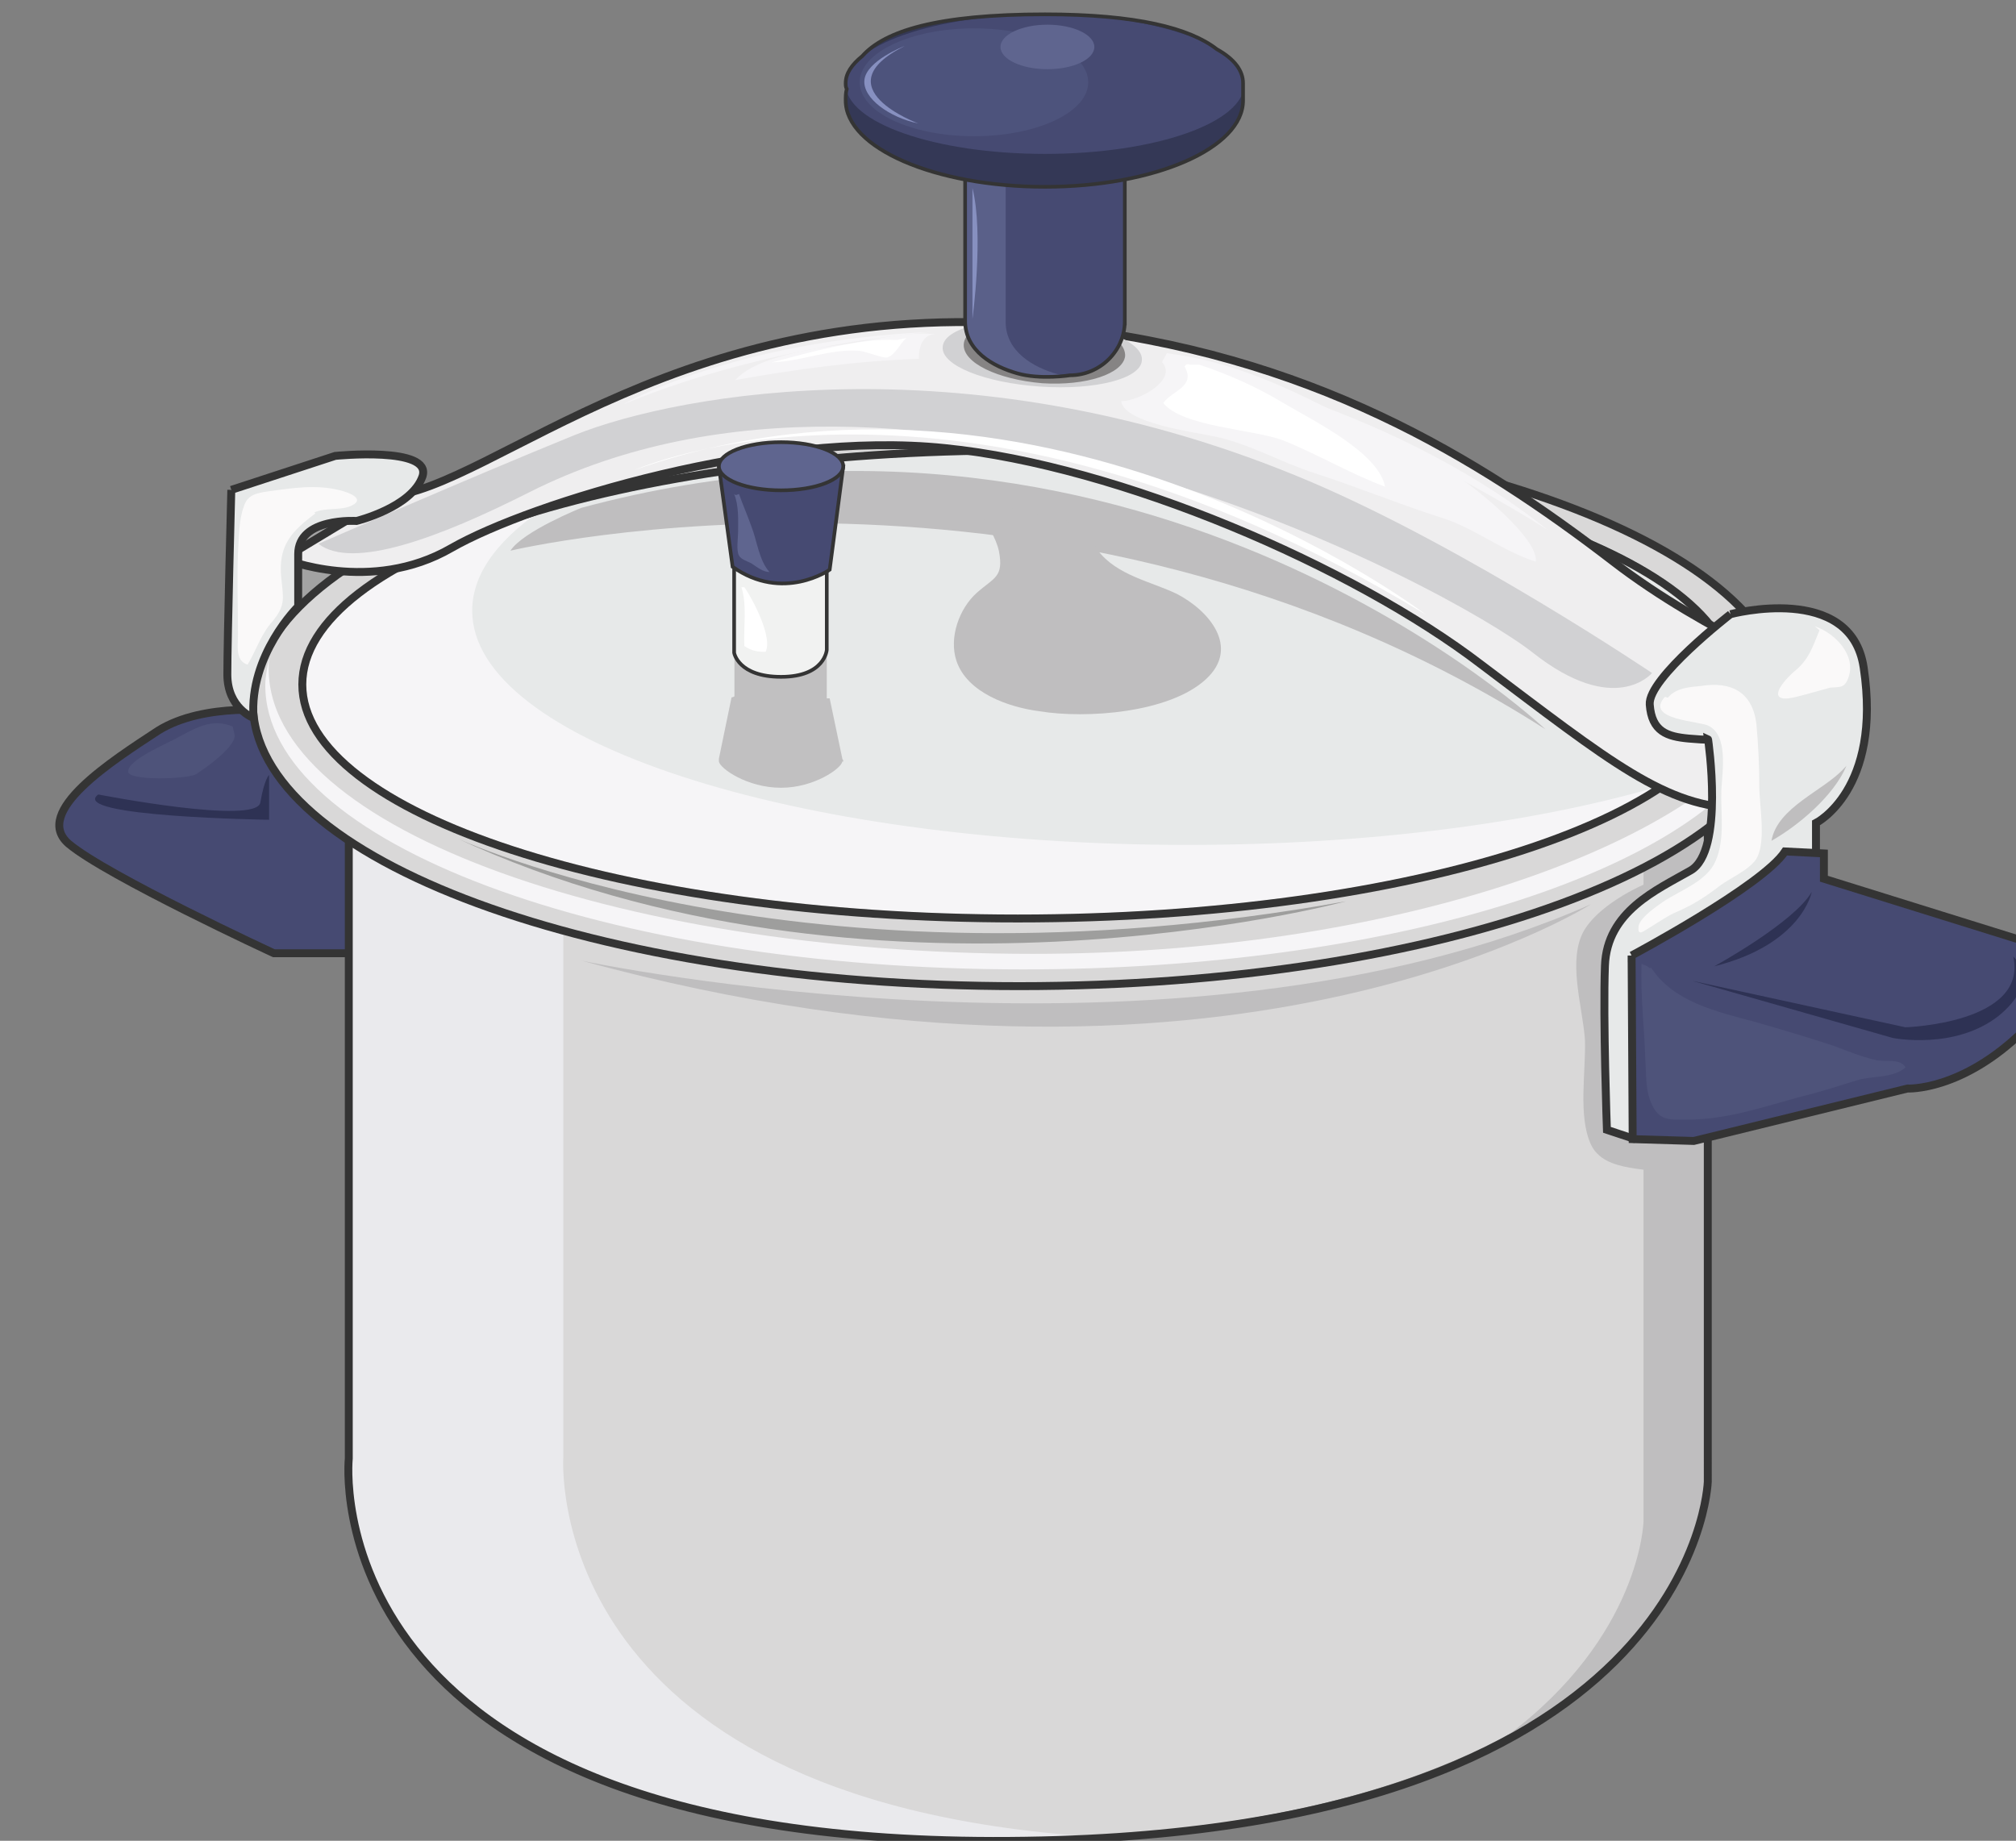 <svg xmlns="http://www.w3.org/2000/svg" version="1.0" viewBox="0 0 264.454 241.474"><rect x="0" y="0" width="264.454" height="241.474" fill="#808080" stroke="none"/><defs><clipPath clipPathUnits="userSpaceOnUse" id="a"><path d="M6.556 1.12h264.16v241.613H6.556z"/></clipPath></defs><path clip-path="url(#a)" d="M36.518 93.263s-9.694-1.279-15.81 2.539c-5.997 3.938-16.59 10.673-11.733 14.85 4.977 4.198 26.903 14.352 26.903 14.352h12.233l.38-17.769-11.973-13.972z" fill="#464a72" fill-rule="evenodd"/><path clip-path="url(#a)" d="M36.558 93.303s-9.694-1.279-15.81 2.539c-5.997 3.938-16.59 10.673-11.733 14.85 4.977 4.198 26.903 14.352 26.903 14.352h12.233l.38-17.769-11.973-13.972z" fill="none" stroke="#343434" stroke-width="1.039" stroke-miterlimit="8"/><path d="M35.299 101.658v5.877s-26.464-.38-22.407-3.318c0 0 20.888 4.077 21.267 1.02.52-3.059 1.14-3.579 1.14-3.579z" fill="#2e3254" fill-rule="evenodd"/><path d="M45.632 100.839v90.325s-3.697 50.89 84.53 50.13c92.423-.76 93.822-47.072 93.822-47.072V99.82l-178.352 1.019z" fill="#d9d8d8" fill-rule="evenodd"/><path d="M73.895 191.164V100.84l150.09-.76v-.26l-178.353 1.02v90.325s-3.697 50.89 84.53 50.13c4.456 0 8.794-.12 12.871-.38-72.316-4.957-69.138-49.75-69.138-49.75z" fill="#eaeaed" fill-rule="evenodd"/><path d="M45.612 100.839v5.357l169.977-1.02v94.443s-.38 15.03-17.949 28.123c25.845-13.992 26.344-33.46 26.344-33.46V99.82l-178.372 1.019z" fill="#bfbebf" fill-rule="evenodd"/><path clip-path="url(#a)" d="M45.752 100.879v90.445s-5.217 50.05 84.509 50.17c92.364.12 93.763-47.132 93.763-47.132V99.86l-178.272 1.02z" fill="none" stroke="#343434" stroke-width="1.039" stroke-miterlimit="8"/><path d="M220.526 154.267c-3.877-1.26-10.054-.24-11.852-4.178-1.68-3.698-.64-9.534-.76-13.612-.26-4.057-2.079-9.654-.52-13.591 1.28-3.318 6.436-6.237 9.515-7.376 2.578-.9 2.978-.38 3.358 2.798.52 4.697.52 9.654.52 14.352 0 5.976.239 11.832.239 17.809z" fill="#bfbebf" fill-rule="evenodd"/><path d="M46.652 68.339s-1 1.279-.62 5.896c0 0-5.936 3.838-6.836 5.757 0 0-3.418-9.335 0-11.653 3.418-2.18 7.456 0 7.456 0z" fill="#a3a3a3" fill-rule="evenodd"/><path d="M46.652 69.198s-1.14 1.24-.76 5.777c0 0-5.816 3.777-6.716 5.656 0 0-3.558-9.174-.12-11.433 3.418-2.159 7.596 0 7.596 0" fill="none" stroke="#343434" stroke-width=".48" stroke-miterlimit="8"/><path d="M33.46 92.264c0-20.448 45.012-37.057 100.539-37.057 55.526 0 100.539 16.61 100.539 37.057 0 20.468-45.013 37.058-100.54 37.058-55.526 0-100.538-16.59-100.538-37.058z" fill="#d9d8d8" fill-rule="evenodd"/><path d="M135.498 125.124c-54.867 0-102.358-17.11-100.18-38.816-.26 1.279-.52 2.438-.52 3.578 0 20.567 44.554 37.277 99.42 37.277 48.131 0 88.227-12.752 97.382-29.862.14-.64.26-1.28.38-1.919-11.074 16.09-50.15 29.742-96.482 29.742z" fill="#f6f5f7" fill-rule="evenodd"/><path d="M33.18 92.304c0-20.448 45.013-37.057 100.539-37.057s100.539 16.61 100.539 37.057c0 20.468-45.013 37.058-100.539 37.058s-100.54-16.59-100.54-37.058" fill="none" stroke="#343434" stroke-width="1.039" stroke-miterlimit="8"/><path d="M39.776 89.226c0-16.97 42.034-30.741 93.863-30.741 51.849 0 93.863 13.771 93.863 30.74 0 16.99-42.014 30.742-93.863 30.742-51.829 0-93.863-13.751-93.863-30.741z" fill="#e7e9e9" fill-rule="evenodd"/><path d="M155.786 110.833c-51.829 0-93.844-13.712-93.844-30.722 0-5.076 3.698-9.794 10.434-14.111-19.988 5.717-32.6 13.972-32.6 23.246 0 17.01 42.034 30.721 93.863 30.721 36.278 0 67.739-6.716 83.39-16.63-16.41 4.698-37.818 7.496-61.243 7.496z" fill="#f6f5f7" fill-rule="evenodd"/><path d="M39.656 89.786c0-16.95 42.034-30.702 93.863-30.702 51.849 0 93.863 13.752 93.863 30.702 0 16.97-42.014 30.701-93.863 30.701-51.829 0-93.863-13.732-93.863-30.701" fill="none" stroke="#343434" stroke-width="1.039" stroke-miterlimit="8"/><path d="M37.137 73.256s11.454 4.717 22.027-1.4c10.434-5.976 41.735-15.53 64.76-13.112 22.887 2.299 53.548 15.531 70.358 28.403 16.91 12.732 24.286 18.829 34.1 18.829l11.433-16.55s-16.03-6.356-28.243-15.79c-17.55-13.492-39.816-27.364-72.896-30.802-49.11-4.977-73.795 21.267-88.047 22.287l-13.492 8.135z" fill="#efeeef" fill-rule="evenodd"/><path d="M37.177 73.296s11.454 4.717 22.027-1.4c10.434-5.976 41.735-15.53 64.76-13.112 22.887 2.299 53.548 15.531 70.358 28.403 16.91 12.732 24.286 18.829 34.1 18.829l11.433-16.55s-16.03-6.356-28.243-15.79c-17.55-13.492-39.816-27.364-72.896-30.802-49.11-4.977-73.795 21.267-88.047 22.287l-13.492 8.135z" fill="none" stroke="#343434" stroke-width="1.039" stroke-miterlimit="8"/><path d="M41.775 71.337s20.127-8.795 33.62-14.272c13.631-5.476 52.448-12.612 96.5 6.117 20.628 8.794 44.814 25.104 44.814 25.104s-4.837 5.857-15.65-2.678c-10.814-8.535-81.352-46.392-131.641-21.027-11.853 5.996-23.186 10.194-27.643 6.756z" fill="#d1d1d3" fill-rule="evenodd"/><path d="M226.962 80.531s-10.853 8.395-10.593 11.853c.26 3.558 2.298 4.197 5.097 4.457 2.818.24 2.558.12 2.558.12s2.159 14.651-2.298 17.19c-4.458 2.558-10.974 5.357-11.234 12.492-.26 7.016.26 21.527.26 21.527l3.438 1.14L232.7 132l5.477-11.473v-12.612s8.674-4.338 6.256-20.388c-1.66-11.213-17.47-6.996-17.47-6.996z" fill="#e7e9e9" fill-rule="evenodd"/><path d="M227.002 80.571s-10.853 8.395-10.593 11.853c.26 3.558 2.298 4.197 5.097 4.457 2.818.24 2.558.12 2.558.12s2.159 14.651-2.298 17.19c-4.458 2.558-10.974 5.357-11.234 12.492-.26 7.016.26 21.527.26 21.527l3.438 1.14 18.509-17.31 5.477-11.473v-12.612s8.674-4.338 6.256-20.388c-1.66-11.213-17.47-6.996-17.47-6.996" fill="none" stroke="#343434" stroke-width="1.039" stroke-miterlimit="8"/><path clip-path="url(#a)" d="M213.99 125.304s17.21-9.174 20.128-13.652l5.097.26v3.318l27.383 8.535s6.876 3.198-1.139 11.353c-8.155 8.015-15.29 7.635-15.29 7.635l-28.024 6.876-8.015-.24-.14-24.085z" fill="#464a72" fill-rule="evenodd"/><path clip-path="url(#a)" d="M214.03 125.344s17.21-9.174 20.128-13.652l5.097.26v3.318l27.383 8.535s6.876 3.198-1.139 11.353c-8.155 8.015-15.29 7.635-15.29 7.635l-28.024 6.876-8.015-.24-.14-24.085z" fill="none" stroke="#343434" stroke-width="1.039" stroke-miterlimit="8"/><path d="M264.1 125.484s3.698 3.178-1.899 7.755c-5.756 4.557-13.911 2.918-13.911 2.918l-26.305-7.495 27.964 6.096s16.07-.5 14.15-9.274zm-39.236 1.279s10.413-5.696 12.792-9.754c0 0-1.24 6.856-12.792 9.754z" fill="#2e3254" fill-rule="evenodd"/><path d="M149.79 47.271c-.14 2.419-6.117 3.938-13.373 3.438-7.275-.5-13.012-2.798-12.752-5.217.14-2.418 6.116-3.957 13.372-3.437 7.276.5 12.992 2.798 12.752 5.216z" fill="#d1d1d3" fill-rule="evenodd"/><path d="M147.59 46.712c-.26 2.298-5.076 3.937-10.893 3.558-5.836-.5-10.414-2.679-10.274-5.097.12-2.419 5.077-3.958 10.894-3.558 5.836.38 10.393 2.678 10.274 5.097z" fill="#868484" fill-rule="evenodd"/><path d="M147.55 42.114c0 3.938-3.277 7.116-7.175 7.116 0 0-3.918.62-6.956-.26-3.138-.9-6.816-2.918-6.816-6.856V19.488c0-3.957 3.298-7.135 7.196-7.135h6.576c3.898 0 7.176 3.178 7.176 7.135v22.626z" fill="#464a72" fill-rule="evenodd"/><path d="M138.756 49.09c-3.158-.88-6.836-2.938-6.836-6.876V19.508c0-3.957 3.298-7.155 7.216-7.155h-5.317c-3.918 0-7.216 3.198-7.216 7.155v22.706c0 3.938 3.678 5.997 6.836 6.876 2.798.76 6.216.38 6.836.38-.5-.12-1-.24-1.52-.38z" fill="#5a6089" fill-rule="evenodd"/><path d="M147.55 42.114c0 3.938-3.277 7.116-7.175 7.116 0 0-3.918.62-6.956-.26-3.138-.9-6.816-2.918-6.816-6.856V19.488c0-3.957 3.298-7.135 7.196-7.135h6.576c3.898 0 7.176 3.178 7.176 7.135v22.626z" fill="none" stroke="#343434" stroke-width=".48" stroke-miterlimit="8"/><path d="M163.221 13.192c0 6.236-11.733 11.313-26.144 11.313-14.411 0-26.144-5.077-26.144-11.313 0-6.216 4.857-11.313 26.144-11.313 20.168 0 26.144 5.097 26.144 11.313z" fill="#343856" fill-rule="evenodd"/><path d="M110.933 11.033c0-5.037 11.713-9.154 26.144-9.154 14.451 0 26.144 4.117 26.144 9.154 0 5.057-11.693 9.155-26.144 9.155-14.431 0-26.144-4.098-26.144-9.155z" fill="#464a72" fill-rule="evenodd"/><path clip-path="url(#a)" d="M163.061 10.913c0-1.659-1.14-3.178-3.438-4.457-3.558-2.778-10.573-4.577-22.546-4.577-14.151 0-21.027 2.179-23.966 5.477-1.399 1.139-2.178 2.278-2.178 3.557 0 .26 0 .5.14.76-.14.52-.14 1.02-.14 1.519 0 6.236 11.733 11.313 26.144 11.313 14.391 0 25.984-5.077 25.984-11.313v-2.279" fill="none" stroke="#343434" stroke-width=".48" stroke-miterlimit="8"/><path d="M112.772 10.793c0-3.897 6.716-7.075 14.99-7.075 8.296 0 14.991 3.178 14.991 7.075 0 3.918-6.695 7.076-14.99 7.076-8.275 0-14.991-3.158-14.991-7.076z" fill="#4d537c" fill-rule="evenodd"/><path d="M131.24 6.156c0-1.599 2.759-2.918 6.157-2.918 3.418 0 6.156 1.32 6.156 2.918 0 1.62-2.738 2.919-6.156 2.919-3.398 0-6.157-1.3-6.157-2.919z" fill="#5f658f" fill-rule="evenodd"/><path d="M127.563 24.665v17.19s1.519-11.154 0-17.19zm-8.895-18.629s-5.017 1.92-5.277 4.458c-.26 2.398 3.338 4.937 7.056 5.696 0 0-12.712-4.677-1.779-10.154z" fill="#8790c0" fill-rule="evenodd"/><path d="m30.302 64.221 13.631-4.457s12.713-1.28 11.453 2.678c-1.399 4.078-8.654 5.857-8.654 5.857s-7.656-.5-7.656 4.337.14 7.256.14 7.256-6.616 5.976-5.996 14.25c0 0-3.438-1.258-3.438-5.716 0-4.457.52-24.205.52-24.205z" fill="#e7e9e9" fill-rule="evenodd"/><path d="m30.342 64.261 13.631-4.457s12.713-1.28 11.453 2.678c-1.399 4.078-8.654 5.857-8.654 5.857s-7.656-.5-7.656 4.337v6.876s-6.476 6.356-5.856 14.63c0 0-3.438-1.258-3.438-5.716 0-4.457.52-24.205.52-24.205" fill="none" stroke="#343434" stroke-width="1.039" stroke-miterlimit="8"/><path d="M41.235 67.22c1.4-.64 3.058-.26 4.577-.76 2.279-.9.26-1.78-1.259-2.159-3.178-.78-6.236-.26-9.154.12-1.64.26-2.919.38-3.418 2.039-.64 1.659-.64 4.077-.76 5.976-.14 3.558 0 7.136 0 10.814 0 1.399-.4 3.437 1.26 3.937 1.139-1.899 1.778-4.057 3.297-5.716 1.66-2.04 1.4-2.919 1.14-5.477-.5-4.437 1.279-6.236 4.457-8.655zm177.173 24.185c-2.799 3.058 4.717 3.178 5.736 3.817 2.559 1.28 1.8 5.857 1.66 8.415-.12 3.058.519 6.376-.76 9.315-1.14 2.658-4.598 3.817-6.876 5.336-.9.64-2.819 1.92-3.198 3.078-.26 1.64.64.76 1.539.24 1.259-.76 2.278-1.519 3.558-2.038 2.038-.88 3.837-2.04 5.616-3.438 1.4-1.02 4.078-2.16 4.837-3.698 1.14-2.299.26-6.876.26-9.314 0-2.799-.14-5.477-.38-8.156-.52-4.197-3.318-5.616-7.275-4.977-1.52.14-3.298.26-4.338 1.54zm19.648-9.255c2.658.9 5.436 3.778 4.437 6.676-.52 1.5-1.14 1.26-2.418 1.38-1.4.38-2.659.759-4.178 1.139-4.077 1.119-2.798-1.26-.52-3.278 1.9-1.5 2.419-3.258 3.298-5.397z" fill="#faf9f9" fill-rule="evenodd"/><path d="M242.213 100.46c-1.639 3.917-6.296 7.834-9.834 9.833.76-4.397 6.816-6.556 9.474-9.454z" fill="#bfbebf" fill-rule="evenodd"/><path d="M81.75 53.048s14.232-8.355 40.536-9.514c0 0-21.467 1.559-40.536 9.514zm70.518-5.837s29.022 4.957 50.769 22.307c0 0-28.103-17.99-50.77-22.307z" fill="#f6f5f7" fill-rule="evenodd"/><path d="M76.314 126.024s78.052 16.61 132.4-7.416c0 0-47.851 30.542-132.4 7.416z" fill="#bfbebf" fill-rule="evenodd"/><path d="M122.925 43.793c-1.898 0-2.398 1.64-2.398 3.278-8.155.26-16.29 1.4-24.065 2.779 2.678-3.018 10.193-4.158 14.131-4.657 3.558-.52 7.895-1.66 11.453-1.4zm29.503 3.698c2.158 2.419-3.318 5.237-5.357 5.117.4 2.938 9.694 4.078 11.973 4.597 4.717.9 8.914 3.438 13.391 4.857 5.477 1.78 10.814 3.958 16.29 5.737 4.458 1.28 8.276 4.477 12.733 5.876.38-3.058-8.015-9.834-10.574-11.353-4.317-2.818-9.414-4.997-13.871-7.295-8.155-4.218-15.031-7.536-23.946-8.695z" fill="#f6f5f7" fill-rule="evenodd"/><path d="M156.025 47.831c-.26-.14-.5 0-.64.24 1.54 2.658-1.638 3.158-2.797 4.797 2.558 3.158 11.832 3.418 15.77 4.917 4.437 1.779 8.895 4.417 13.332 6.056-.88-4.537-9.514-8.694-13.332-10.973-3.558-2.139-7.256-3.778-11.053-5.037zm-37.097-3.498c-.88.64-1.38 2.179-2.539 2.559-.64.14-2.918-.88-3.817-.88-3.678-.26-7.496 1.4-11.313 1.52 4.957-1.28 11.313-3.199 16.41-2.939z" fill="#fff" fill-rule="evenodd"/><path d="M66.96 72.236s72.156-17.21 135.757 23.426c0 0-51.908-49.17-126.463-29.042 0 0-7.636 3.058-9.295 5.616z" fill="#bfbebf" fill-rule="evenodd"/><path d="M128.762 67.34c.76 1.658 1.899 3.177 2.279 4.976.64 3.418-.62 3.418-2.919 5.457-2.278 2.039-3.677 5.856-2.658 8.914 1.4 4.198 6.856 6.097 10.913 6.616 6.077 1 16.99.24 21.807-4.197 4.557-4.197.38-9.035-3.798-11.193-3.437-1.66-7.875-2.419-10.393-5.737-1.92-2.658-2.419-3.558-5.837-4.317-2.418-.64-5.077-1.02-7.615-1.54z" fill="#bfbebf" fill-rule="evenodd"/><path d="M94.303 99.78v.12c.14.899 3.698 3.437 8.155 3.437 4.337 0 7.915-2.538 8.035-3.438h.12v-.12c0-.14-.12-.14-.12-.26l-1.659-7.915h-.38V84.71s-.5-1.92-6.116-1.92c-5.597 0-5.996 2.18-5.996 2.18v6.376c-.24.14-.38.14-.38.14l-1.66 8.035v.26z" fill="#c1c0c1" fill-rule="evenodd"/><path d="M96.302 69.778v15.85s.52 3.158 6.156 3.158c5.756 0 5.996-3.538 5.996-3.538v-15.73l-12.152.26z" fill="#f1f2f1" fill-rule="evenodd"/><path d="M96.302 69.778v15.85s.52 3.158 6.156 3.158c5.756 0 5.996-3.538 5.996-3.538v-15.73l-12.152.26z" fill="none" stroke="#343434" stroke-width=".48" stroke-miterlimit="8"/><path d="M94.303 61.203h16.31l-1.779 13.532s-6.116 4.297-12.732-.38l-1.8-13.152z" fill="#464a72" fill-rule="evenodd"/><path d="M94.303 61.203h16.31l-1.779 13.532s-6.116 4.297-12.732-.38l-1.8-13.152z" fill="none" stroke="#343434" stroke-width=".48" stroke-miterlimit="8"/><path d="M94.303 61.163c0-1.739 3.658-3.158 8.155-3.158 4.517 0 8.155 1.419 8.155 3.158 0 1.759-3.638 3.158-8.155 3.158-4.497 0-8.155-1.4-8.155-3.158z" fill="#5f658f" fill-rule="evenodd"/><path d="M94.303 61.163c0-1.739 3.658-3.158 8.155-3.158 4.517 0 8.155 1.419 8.155 3.158 0 1.759-3.638 3.158-8.155 3.158-4.497 0-8.155-1.4-8.155-3.158" fill="none" stroke="#343434" stroke-width=".48" stroke-miterlimit="8"/><path d="M97.261 77.033c.76 2.419.26 5.197.38 7.716 1.02.64 1.639.76 2.778.76 1-1.88-1.759-7.077-2.778-8.476z" fill="#fff" fill-rule="evenodd"/><path d="M96.561 64.94s-.12 0-.26-.14c.64 1.54.52 3.459.52 4.998 0 .76-.26 2.438.12 3.078.24.5 1.12.76 1.62 1.02.759.499 1.518 1.139 2.378 1.139-1.38-1.52-1.62-4.078-2.379-5.997-.5-1.419-1.12-2.818-1.619-4.237z" fill="#5f658f" fill-rule="evenodd"/><path d="M83.27 61.643s41.774-18.729 103.777 18.988c0 0-49.77-37.977-103.777-18.988z" fill="#fff" fill-rule="evenodd"/><path d="M216.349 126.963c-.26-.26-.64-.38-1.02-.52-.14 4.318.38 8.375.5 12.573.14 2.019 0 3.917.78 5.696 1.02 2.279 2.158 2.159 4.577 2.159 5.477 0 9.934-1.639 15.15-3.038 2.68-.64 5.238-1.52 7.776-2.279 2.039-.38 4.457-.26 5.857-1.539-.76-1.26-2.659-.62-4.058-1-1.659-.379-3.578-1.139-5.237-1.778-3.438-1.14-6.876-2.159-10.434-3.178-5.236-1.4-10.713-2.659-13.631-7.096zM30.522 95.302c-2.799-1.16-4.957.26-7.376 1.54-1.14.639-6.336 2.818-6.336 4.337-.14 1.279 7.615 1.04 8.874.4 1.02-.64 5.457-3.718 5.077-5.257z" fill="#4e537a" fill-rule="evenodd"/><path d="M59.604 109.813s45.073 21.407 116.969 8.415c0 0-62.602 16.93-116.97-8.415z" fill="#9e9e9d" fill-rule="evenodd"/></svg>